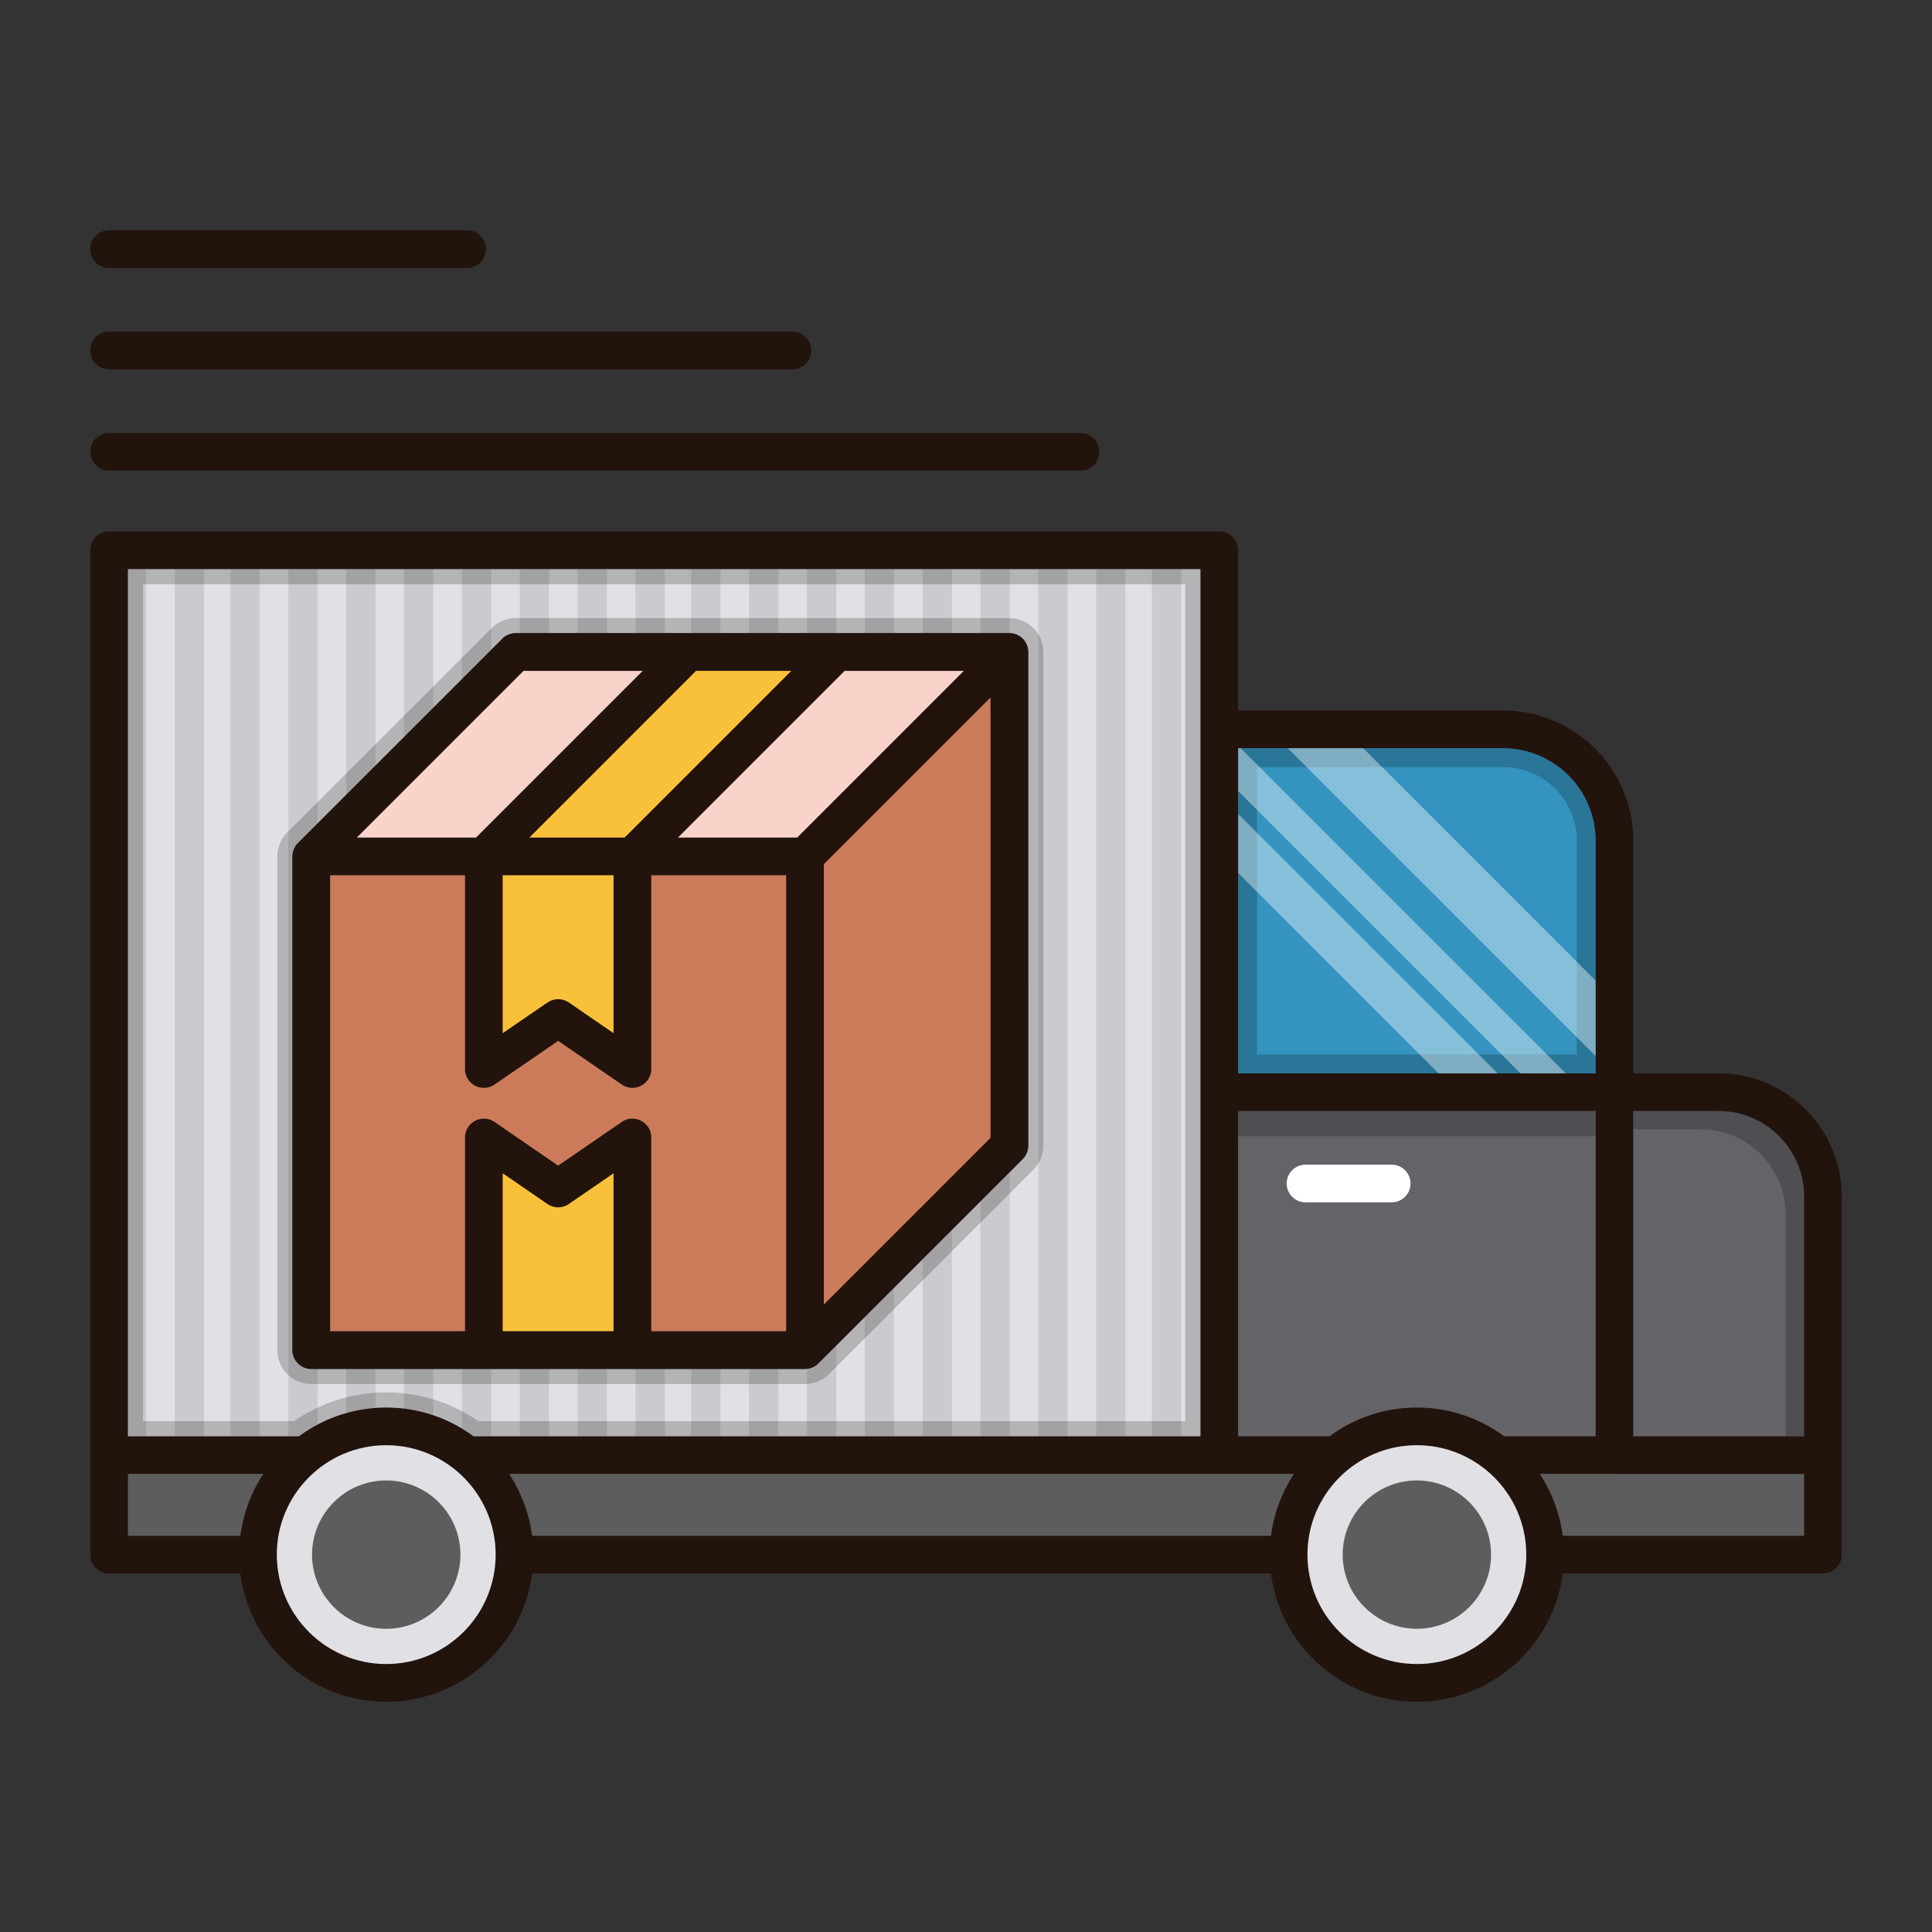 <?xml version="1.0" standalone="no"?><!DOCTYPE svg PUBLIC "-//W3C//DTD SVG 1.1//EN" "http://www.w3.org/Graphics/SVG/1.1/DTD/svg11.dtd"><svg t="1625811994029" class="icon" viewBox="0 0 1024 1024" version="1.1" xmlns="http://www.w3.org/2000/svg" p-id="47416" xmlns:xlink="http://www.w3.org/1999/xlink" width="200" height="200"><rect x="0" y="0" width="1024" height="1024" fill="#333333" stroke="none"/><defs><style type="text/css"></style></defs><path d="M933.34 572.86c-7-2.56-14.54-3.96-22.42-3.96h-45.22V445.6c0-23.78-12.1-44.8-30.46-57.22a68.74 68.74 0 0 0-38.58-11.8h-140.42v-84.9c0-5.54-4.48-10-10-10H57.84c-5.52 0-10 4.46-10 10v532.3c0 5.52 4.48 10 10 10h69.54c4.94 38.3 37.72 67.98 77.32 67.98 39.62 0 72.4-29.68 77.34-67.98h391.6c4.94 38.3 37.72 67.98 77.34 67.98 39.6 0 72.38-29.68 77.32-67.98h137.86c5.52 0 10-4.48 10-10v-52.7-137.14-0.02c0-28.1-17.86-52.1-42.82-61.26z m-277.1-176.28h140.42c10.04 0 19.38 3.04 27.16 8.24 13.18 8.78 21.88 23.78 21.88 40.78v123.3h-189.46v-172.32z m0 192.32h189.46v172.32H797.2a77.556 77.556 0 0 0-46.22-15.22c-17.3 0-33.3 5.66-46.24 15.22h-48.5v-172.32zM67.84 301.68h568.4V761.22H250.94c-12.96-9.56-28.94-15.22-46.24-15.22-17.28 0-33.28 5.66-46.22 15.22H67.84V301.68z m59.54 512.3H67.84v-32.76h71.7a77.678 77.678 0 0 0-12.16 32.76z m77.32 67.98c-31.96 0-57.98-26-57.98-57.98S172.74 766 204.7 766c31.98 0 58 26 58 57.98s-26.02 57.98-58 57.98z m468.94-67.98h-391.6c-1.56-11.98-5.8-23.1-12.16-32.76H685.8a77.678 77.678 0 0 0-12.16 32.76z m135.32 10.04c-0.04 31.96-26.04 57.94-57.98 57.94-31.98 0-58-26-58-57.98s26.02-57.98 58-57.98c31.94 0 57.94 25.98 57.98 57.94 0 0.02-0.02 0.02-0.02 0.04s0.02 0.04 0.02 0.04z m147.2-10.04h-127.86c-1.54-11.98-5.8-23.1-12.16-32.76h39.48c0.02 0 0.06 0.02 0.08 0.02h100.46v32.74z m0-52.76h-90.46v-172.32H910.92c6.24 0 12.18 1.26 17.6 3.56 16.22 6.88 27.64 22.96 27.64 41.66v127.1z" fill="#23130D" p-id="47417"></path><path d="M956.16 781.24v32.74h-127.86c-1.54-11.98-5.8-23.1-12.16-32.76h39.48c0.02 0 0.06 0.02 0.08 0.02h100.46zM139.54 781.22a77.678 77.678 0 0 0-12.16 32.76H67.84v-32.76h71.7z" fill="#5D5D5D" p-id="47418"></path><path d="M262.7 823.98c0 31.98-26.02 57.98-58 57.98-31.96 0-57.98-26-57.98-57.98S172.74 766 204.7 766c31.98 0 58 26 58 57.98z" fill="#E1E1E5" p-id="47419"></path><path d="M244.028 823.98c0 21.682-17.642 39.31-39.324 39.31-21.668 0-39.31-17.628-39.31-39.31s17.642-39.31 39.31-39.31c21.682 0 39.324 17.628 39.324 39.31zM685.8 781.22a77.678 77.678 0 0 0-12.16 32.76h-391.6c-1.56-11.98-5.8-23.1-12.16-32.76H685.8z" fill="#5D5D5D" p-id="47420"></path><path d="M808.94 823.98c0 0.02 0.02 0.04 0.02 0.04-0.04 31.96-26.04 57.94-57.98 57.94-31.98 0-58-26-58-57.98s26.02-57.98 58-57.98c31.94 0 57.94 25.98 57.98 57.94 0 0.02-0.02 0.02-0.02 0.04z" fill="#E1E1E5" p-id="47421"></path><path d="M956.16 634.12v127.1h-90.46v-172.32H910.92c6.24 0 12.18 1.26 17.6 3.56 16.22 6.88 27.64 22.96 27.64 41.66z" fill="#636368" p-id="47422"></path><path d="M956.16 634.12v127.1h-9.66v-117.44c0-18.7-11.42-34.78-27.64-41.66a44.912 44.912 0 0 0-17.6-3.56h-35.56v-9.66H910.92c6.24 0 12.18 1.26 17.6 3.56 16.22 6.88 27.64 22.96 27.64 41.66z" opacity=".2" p-id="47423"></path><path d="M656.24 588.9v172.32h48.5a77.572 77.572 0 0 1 46.24-15.22c17.28 0 33.28 5.66 46.22 15.22h48.5v-172.32h-189.46z m81.4 48.38h-45.7c-5.52 0-10-4.48-10-10s4.48-10 10-10h45.7c5.52 0 10 4.48 10 10s-4.48 10-10 10z" fill="#636368" p-id="47424"></path><path d="M656.24 588.9v13.34h189.46v-13.34h-189.46z" opacity=".2" p-id="47425"></path><path d="M845.7 445.6v123.3h-189.46v-172.32h140.42c10.04 0 19.38 3.04 27.16 8.24 13.18 8.78 21.88 23.78 21.88 40.78z" fill="#3594BF" p-id="47426"></path><path d="M796.66 406.58c7.718 0 15.188 2.266 21.616 6.562 10.91 7.268 17.424 19.402 17.424 32.458v113.3h-169.46v-152.32h130.42m0-10h-140.42v172.32h189.46V445.6c0-17-8.7-32-21.88-40.78a48.72 48.72 0 0 0-27.16-8.24z" opacity=".2" p-id="47427"></path><path d="M67.84 301.68v459.54h90.64a78.52 78.52 0 0 1 9.86-6.2c4.78-2.54 9.86-4.58 15.16-6.08 4.98-1.42 10.16-2.34 15.5-2.72 1.88-0.16 3.78-0.22 5.7-0.22 3.2 0 6.36 0.2 9.46 0.56 5.36 0.66 10.54 1.86 15.5 3.54 5.34 1.8 10.42 4.18 15.16 7.04 2.12 1.26 4.16 2.62 6.12 4.08h385.3v-182.28-0.04-277.22H67.84z m477.14 305.56c0 0.14-0.04 0.28-0.04 0.44-0.02 0.5-0.06 1-0.14 1.5-0.08 0.38-0.22 0.72-0.32 1.08-0.08 0.26-0.14 0.52-0.26 0.78-0.16 0.42-0.4 0.82-0.62 1.2-0.1 0.18-0.18 0.36-0.28 0.52-0.38 0.58-0.82 1.1-1.3 1.58l-6.84 6.84-15.5 15.5-15.16 15.16-46.18 46.18-15.16 15.16-9.44 9.44c-0.46 0.48-0.98 0.9-1.54 1.26-0.2 0.14-0.42 0.22-0.62 0.34-0.36 0.2-0.72 0.42-1.1 0.58-0.28 0.12-0.58 0.18-0.86 0.26-0.34 0.12-0.66 0.24-1.02 0.3-0.3 0.06-0.6 0.1-0.92 0.12-0.2 0.02-0.42 0.04-0.62 0.04-0.14 0-0.26 0.04-0.4 0.04H165c-5.52 0-10-4.48-10-10V453.92c0-0.66 0.08-1.32 0.2-1.96 0.06-0.28 0.16-0.56 0.26-0.84 0.1-0.34 0.18-0.7 0.32-1.02 0.12-0.34 0.3-0.62 0.48-0.92 0.14-0.28 0.26-0.56 0.44-0.82 0.34-0.5 0.74-1 1.16-1.44 0.04-0.02 0.06-0.04 0.08-0.08l10.4-10.4 15.16-15.16 15.5-15.5 15.16-15.14 15.5-15.5 15.16-15.16 21.4-21.4c0.48-0.5 1.02-0.96 1.6-1.34 0.06-0.04 0.14-0.06 0.2-0.1 0.5-0.32 1-0.58 1.54-0.8 0.12-0.06 0.26-0.08 0.4-0.14 0.48-0.16 0.96-0.32 1.46-0.42 0.18-0.04 0.34-0.04 0.52-0.06 0.46-0.06 0.92-0.14 1.4-0.14h261.64c0.06 0 0.14 0 0.2 0.02 0.38 0 0.74 0.06 1.1 0.12 0.22 0.02 0.42 0.02 0.62 0.06 0.48 0.08 0.94 0.24 1.4 0.4 0.16 0.06 0.32 0.08 0.48 0.16 0.5 0.2 0.98 0.46 1.44 0.74 0.08 0.06 0.18 0.1 0.28 0.16 1.12 0.74 2.08 1.7 2.82 2.82 0.08 0.14 0.14 0.28 0.22 0.42 0.26 0.42 0.5 0.84 0.68 1.3 0.1 0.24 0.16 0.48 0.24 0.72 0.12 0.38 0.26 0.74 0.34 1.14 0.08 0.48 0.12 0.98 0.14 1.48 0 0.16 0.04 0.3 0.04 0.46v261.66z" fill="#E1E1E5" p-id="47428"></path><path d="M628.24 309.68V753.22H253.512a78.15 78.15 0 0 0-4.56-2.93 85.006 85.006 0 0 0-16.726-7.768 86.35 86.35 0 0 0-17.144-3.91 90.164 90.164 0 0 0-10.384-0.614c-2.3 0-4.37 0.08-6.32 0.244a84.334 84.334 0 0 0-17.058 2.998 85.02 85.02 0 0 0-16.722 6.706 86.196 86.196 0 0 0-8.678 5.272H75.84V309.68h552.4m-357.184 18.086a10 10 0 0 0-1.264 0.18c-0.96 0.196-1.766 0.464-2.358 0.662l-0.18 0.06a9.02 9.02 0 0 0-0.86 0.322 17.168 17.168 0 0 0-2.248 1.138c-0.214 0.112-0.46 0.25-0.708 0.418-1.04 0.68-2.022 1.496-2.922 2.424l-21.352 21.352-15.16 15.16-15.496 15.496-15.164 15.144-15.5 15.5-15.16 15.16-9.56 9.56-0.086 0.042-0.9 0.942-0.782 0.782-0.098 0.196a19.368 19.368 0 0 0-1.138 1.5c-0.43 0.62-0.72 1.188-0.898 1.552-0.242 0.408-0.584 1.02-0.884 1.802a13.11 13.11 0 0 0-0.508 1.542 13.012 13.012 0 0 0-0.452 1.582l-0.022 0.102-0.018 0.102a18.534 18.534 0 0 0-0.336 3.434v261.64c0 9.926 8.074 18 18 18h261.66c0.376 0 0.706-0.024 0.978-0.054 0.256-0.012 0.492-0.032 0.704-0.052 0.58-0.042 1.144-0.118 1.712-0.226a12.6 12.6 0 0 0 1.926-0.518c0.366-0.096 0.962-0.262 1.602-0.536 0.732-0.308 1.32-0.642 1.708-0.862l0.158-0.09c0.244-0.122 0.67-0.34 1.164-0.67a16.538 16.538 0 0 0 2.83-2.322l9.392-9.392 15.16-15.16 46.18-46.18 15.16-15.16 15.5-15.5 6.84-6.84a17.92 17.92 0 0 0 2.336-2.852l0.046-0.07 0.044-0.072c0.176-0.28 0.338-0.576 0.48-0.856 0.274-0.47 0.67-1.158 1.024-2.032a12.28 12.28 0 0 0 0.52-1.506l0.014-0.044 0.03-0.104 0.04-0.12c0.104-0.318 0.278-0.85 0.418-1.51l0.04-0.192 0.03-0.194c0.11-0.692 0.184-1.412 0.222-2.192 0.032-0.276 0.058-0.614 0.058-1.01V345.58c0-0.398-0.026-0.734-0.056-1.016a19.358 19.358 0 0 0-0.232-2.238l-0.022-0.128-0.026-0.128a14.35 14.35 0 0 0-0.498-1.806l-0.056-0.172-0.034-0.108-0.02-0.06a13.942 13.942 0 0 0-0.392-1.126 15.502 15.502 0 0 0-1.13-2.25 13.148 13.148 0 0 0-0.25-0.464l-0.126-0.22-0.14-0.212a17.9 17.9 0 0 0-5.084-5.086l-0.144-0.094-0.148-0.088a7.854 7.854 0 0 0-0.304-0.174 17.72 17.72 0 0 0-2.382-1.22 9.536 9.536 0 0 0-1.158-0.416 15.752 15.752 0 0 0-2.454-0.664 9.92 9.92 0 0 0-1.112-0.14 14.486 14.486 0 0 0-1.374-0.148 9.194 9.194 0 0 0-0.854-0.038H273.34c-0.94 0-1.716 0.108-2.232 0.18l-0.052 0.002M636.24 301.68H67.84v459.54h90.64a78.52 78.52 0 0 1 9.86-6.2c4.78-2.54 9.86-4.58 15.16-6.08 4.98-1.42 10.16-2.34 15.5-2.72 1.88-0.16 3.78-0.22 5.7-0.22 3.2 0 6.36 0.2 9.46 0.56 5.36 0.66 10.54 1.86 15.5 3.54 5.34 1.8 10.42 4.18 15.16 7.04 2.12 1.26 4.16 2.62 6.12 4.08h385.3v-182.28-0.04-277.22zM165 725.56c-5.52 0-10-4.48-10-10V453.92c0-0.66 0.08-1.32 0.2-1.96 0.06-0.28 0.16-0.56 0.26-0.84 0.1-0.34 0.18-0.7 0.32-1.02 0.12-0.34 0.3-0.62 0.48-0.92 0.14-0.28 0.26-0.56 0.44-0.82 0.34-0.5 0.74-1 1.16-1.44 0.04-0.02 0.06-0.04 0.08-0.08l10.4-10.4 15.16-15.16 15.5-15.5 15.16-15.14 15.5-15.5 15.16-15.16 21.4-21.4c0.48-0.5 1.02-0.96 1.6-1.34 0.06-0.04 0.14-0.06 0.2-0.1 0.5-0.32 1-0.58 1.54-0.8 0.12-0.06 0.26-0.08 0.4-0.14 0.48-0.16 0.96-0.32 1.46-0.42 0.18-0.04 0.34-0.04 0.52-0.06 0.46-0.06 0.92-0.14 1.4-0.14h261.64c0.06 0 0.14 0 0.2 0.02 0.38 0 0.74 0.06 1.1 0.12 0.22 0.02 0.42 0.02 0.62 0.06 0.48 0.08 0.94 0.24 1.4 0.4 0.16 0.06 0.32 0.08 0.48 0.16 0.5 0.2 0.98 0.46 1.44 0.74 0.08 0.06 0.18 0.1 0.28 0.16 1.12 0.74 2.08 1.7 2.82 2.82 0.08 0.14 0.14 0.28 0.22 0.42 0.26 0.42 0.5 0.84 0.68 1.3 0.1 0.24 0.16 0.48 0.24 0.72 0.12 0.38 0.26 0.74 0.34 1.14 0.08 0.48 0.12 0.98 0.14 1.48 0 0.16 0.04 0.3 0.04 0.46v261.66c0 0.14-0.04 0.28-0.04 0.44-0.02 0.5-0.06 1-0.14 1.5-0.08 0.38-0.22 0.72-0.32 1.08-0.08 0.26-0.14 0.52-0.26 0.78-0.16 0.42-0.4 0.82-0.62 1.2-0.1 0.18-0.18 0.36-0.28 0.52-0.38 0.58-0.82 1.1-1.3 1.58l-6.84 6.84-15.5 15.5-15.16 15.16-46.18 46.18-15.16 15.16-9.44 9.44c-0.46 0.48-0.98 0.9-1.54 1.26-0.2 0.14-0.42 0.22-0.62 0.34-0.36 0.2-0.72 0.42-1.1 0.58-0.28 0.12-0.58 0.18-0.86 0.26-0.34 0.12-0.66 0.24-1.02 0.3-0.3 0.06-0.6 0.1-0.92 0.12-0.2 0.02-0.42 0.04-0.62 0.04-0.14 0-0.26 0.04-0.4 0.04H165z" opacity=".2" p-id="47429"></path><path d="M747.64 627.28c0 5.52-4.48 10-10 10h-45.7c-5.52 0-10-4.48-10-10s4.48-10 10-10h45.7c5.52 0 10 4.48 10 10z" fill="#FFFFFF" p-id="47430"></path><path d="M544.94 345.12c-0.02-0.5-0.06-1-0.14-1.48-0.08-0.4-0.22-0.76-0.34-1.14-0.08-0.24-0.14-0.48-0.24-0.72a8.04 8.04 0 0 0-0.68-1.3c-0.08-0.14-0.14-0.28-0.22-0.42-0.74-1.12-1.7-2.08-2.82-2.82-0.1-0.06-0.2-0.1-0.28-0.16-0.46-0.28-0.94-0.54-1.44-0.74-0.16-0.08-0.32-0.1-0.48-0.16-0.46-0.16-0.92-0.32-1.4-0.4-0.2-0.04-0.4-0.04-0.62-0.06-0.42-0.06-0.84-0.14-1.3-0.14H273.34c-0.48 0-0.94 0.08-1.4 0.14-0.18 0.02-0.34 0.02-0.52 0.06-0.5 0.1-0.98 0.26-1.46 0.42-0.14 0.06-0.28 0.08-0.4 0.14-0.54 0.22-1.04 0.48-1.54 0.8-0.06 0.04-0.14 0.06-0.2 0.1-0.58 0.38-1.12 0.84-1.6 1.34l-108.28 108.26c-0.02 0.04-0.04 0.06-0.08 0.08-0.42 0.44-0.82 0.94-1.16 1.44-0.18 0.26-0.3 0.54-0.44 0.82-0.18 0.3-0.36 0.58-0.48 0.92-0.14 0.32-0.22 0.68-0.32 1.02-0.1 0.28-0.2 0.56-0.26 0.84-0.12 0.64-0.2 1.3-0.2 1.96v261.64c0 5.52 4.48 10 10 10h261.66c0.14 0 0.26-0.04 0.4-0.04 0.52-0.02 1.04-0.06 1.54-0.16 0.36-0.06 0.68-0.18 1.02-0.3 0.28-0.08 0.58-0.14 0.86-0.26 0.38-0.16 0.74-0.38 1.1-0.58 0.2-0.12 0.42-0.2 0.62-0.34 0.56-0.36 1.08-0.78 1.54-1.26l108.28-108.28c0.48-0.48 0.92-1 1.3-1.58 0.1-0.16 0.18-0.34 0.28-0.52 0.22-0.38 0.46-0.78 0.62-1.2 0.12-0.26 0.18-0.52 0.26-0.78 0.1-0.36 0.24-0.7 0.32-1.08 0.08-0.5 0.12-1 0.14-1.5 0-0.16 0.04-0.3 0.04-0.44V345.58c0-0.16-0.04-0.3-0.04-0.46z m-125.54 10.46l-88.34 88.34H280.6l88.32-88.34h50.48z m-94.2 108.34v83.68l-23.7-16.28c-0.04-0.04-0.08-0.04-0.14-0.08-0.32-0.22-0.68-0.38-1.02-0.56-0.26-0.12-0.48-0.28-0.74-0.38-0.3-0.12-0.62-0.2-0.92-0.28-0.32-0.1-0.62-0.22-0.94-0.28-0.3-0.04-0.6-0.06-0.88-0.08-0.34-0.04-0.68-0.1-1.02-0.1-0.32 0-0.64 0.06-0.98 0.1-0.3 0.02-0.62 0.02-0.92 0.08-0.32 0.06-0.62 0.18-0.92 0.26-0.32 0.1-0.64 0.18-0.96 0.3-0.24 0.1-0.46 0.26-0.7 0.38-0.36 0.18-0.72 0.34-1.06 0.56-0.04 0.04-0.08 0.04-0.12 0.08l-23.72 16.28v-83.68h58.74z m-47.72-108.34h63.16l-88.34 88.34H189.14l88.34-88.34z m47.72 349.98h-58.74v-83.68l23.7 16.28v0.02c0.4 0.26 0.8 0.5 1.22 0.7l0.42 0.18c0.28 0.12 0.56 0.24 0.86 0.34 0.16 0.06 0.34 0.1 0.5 0.16 0.28 0.08 0.56 0.14 0.84 0.18 0.16 0.04 0.34 0.06 0.5 0.1 0.4 0.04 0.82 0.08 1.24 0.08h0.16c0.42 0 0.84-0.04 1.24-0.08 0.16-0.04 0.34-0.06 0.5-0.1 0.28-0.04 0.56-0.1 0.84-0.18 0.16-0.06 0.34-0.1 0.5-0.16 0.3-0.1 0.58-0.22 0.88-0.34 0.12-0.06 0.26-0.1 0.38-0.18 0.44-0.2 0.84-0.44 1.24-0.7v-0.02l23.72-16.28v83.68z m91.46 0H345.2v-102.68-0.04c0-1.3-0.26-2.62-0.78-3.86-0.26-0.6-0.58-1.18-0.96-1.74 0 0 0-0.02-0.02-0.02-0.1-0.16-0.24-0.3-0.36-0.44-0.28-0.36-0.56-0.72-0.88-1.04-0.22-0.22-0.48-0.4-0.74-0.6-0.24-0.2-0.48-0.42-0.76-0.62a7.36 7.36 0 0 0-0.88-0.46c-0.28-0.16-0.54-0.32-0.84-0.44-0.34-0.12-0.68-0.22-1.02-0.32-0.28-0.08-0.54-0.18-0.84-0.24-0.5-0.1-1.02-0.12-1.54-0.14-0.12-0.02-0.24-0.04-0.38-0.04h-0.02c-1.3 0-2.62 0.26-3.86 0.78-0.62 0.26-1.2 0.58-1.74 0.96-0.02 0-0.02 0-0.04 0.02l-33.72 23.16-33.7-23.16c-0.02-0.02-0.02-0.02-0.04-0.02-0.54-0.38-1.12-0.7-1.74-0.96-1.24-0.52-2.56-0.78-3.86-0.78h-0.02c-0.14 0-0.26 0.02-0.4 0.04-0.5 0.02-1.02 0.04-1.54 0.14-0.28 0.06-0.54 0.16-0.8 0.24-0.36 0.1-0.7 0.18-1.04 0.32-0.28 0.12-0.54 0.28-0.82 0.42-0.3 0.16-0.62 0.3-0.9 0.5-0.26 0.16-0.5 0.38-0.74 0.56-0.26 0.22-0.54 0.42-0.78 0.64-0.3 0.32-0.56 0.66-0.84 1-0.12 0.16-0.28 0.3-0.4 0.48 0 0 0 0.02-0.02 0.02-0.36 0.56-0.68 1.14-0.94 1.74-0.52 1.24-0.78 2.56-0.78 3.86V705.56H175V463.92h71.46V566.64c0 0.66 0.06 1.32 0.2 1.98 0.26 1.32 0.8 2.54 1.54 3.62v0.02c0.32 0.48 0.68 0.88 1.06 1.28 0.1 0.1 0.18 0.18 0.28 0.26 0.4 0.4 0.84 0.78 1.32 1.1h0.02c0.46 0.32 0.96 0.58 1.48 0.82 0.12 0.04 0.24 0.1 0.36 0.14 0.5 0.22 1.04 0.38 1.58 0.5l0.36 0.06c0.58 0.12 1.18 0.18 1.78 0.18h0.02c0.6 0 1.2-0.06 1.8-0.18 0.18-0.02 0.34-0.08 0.52-0.12 0.42-0.1 0.82-0.22 1.22-0.38 0.18-0.06 0.36-0.12 0.52-0.2 0.46-0.2 0.88-0.44 1.32-0.7 0.08-0.06 0.16-0.1 0.24-0.14 0-0.02 0.02-0.02 0.04-0.02l33.72-23.16 33.7 23.14 0.04 0.04c0.08 0.04 0.18 0.08 0.26 0.14 0.42 0.28 0.86 0.5 1.3 0.7 0.16 0.08 0.34 0.14 0.5 0.2 0.42 0.16 0.82 0.28 1.24 0.38 0.18 0.04 0.34 0.1 0.52 0.12 0.6 0.12 1.2 0.18 1.8 0.18h0.02c0.6 0 1.18-0.06 1.78-0.18l0.36-0.06c0.54-0.12 1.06-0.28 1.58-0.5 0.12-0.04 0.24-0.1 0.36-0.14 0.5-0.24 1-0.5 1.48-0.82h0.02c0.48-0.32 0.9-0.7 1.32-1.1a1.6 1.6 0 0 0 0.26-0.26c0.38-0.4 0.74-0.8 1.06-1.28 0.02 0 0.02-0.02 0.02-0.02 0.4-0.6 0.74-1.24 1.02-1.92 0.48-1.18 0.72-2.44 0.72-3.68V463.92h71.46v241.64z m5.86-261.64h-63.18l88.34-88.34h63.16l-88.32 88.34z m102.46 159.18l-88.32 88.32V458.06l88.32-88.34v233.38z" fill="#23130D" p-id="47431"></path><path d="M340.64 355.58l-88.34 88.34H189.14l88.34-88.34z" fill="#F8D3C9" p-id="47432"></path><path d="M419.4 355.58l-88.34 88.34H280.6l88.32-88.34z" fill="#F9C139" p-id="47433"></path><path d="M510.84 355.58l-88.32 88.34h-63.18l88.34-88.34z" fill="#F8D3C9" p-id="47434"></path><path d="M524.98 369.72v233.38l-88.32 88.32V458.06z" fill="#CC7B5A" p-id="47435"></path><path d="M325.2 621.88v83.68h-58.74v-83.68l23.7 16.28v0.02c0.4 0.26 0.8 0.5 1.22 0.7l0.42 0.18c0.28 0.12 0.56 0.24 0.86 0.34 0.16 0.06 0.34 0.1 0.5 0.16 0.28 0.08 0.56 0.14 0.84 0.18 0.16 0.04 0.34 0.06 0.5 0.1 0.4 0.04 0.82 0.08 1.24 0.08h0.16c0.42 0 0.84-0.04 1.24-0.08 0.16-0.04 0.34-0.06 0.5-0.1 0.28-0.04 0.56-0.1 0.84-0.18 0.16-0.06 0.34-0.1 0.5-0.16 0.3-0.1 0.58-0.22 0.88-0.34 0.12-0.06 0.26-0.1 0.38-0.18 0.44-0.2 0.84-0.44 1.24-0.7v-0.02l23.72-16.28zM325.2 463.92v83.68l-23.7-16.28c-0.04-0.04-0.08-0.04-0.14-0.08-0.32-0.22-0.68-0.38-1.02-0.56-0.26-0.12-0.48-0.28-0.74-0.38-0.3-0.12-0.62-0.2-0.92-0.28-0.32-0.1-0.62-0.22-0.94-0.28-0.3-0.04-0.6-0.06-0.88-0.08-0.34-0.04-0.68-0.1-1.02-0.1-0.32 0-0.64 0.06-0.98 0.1-0.3 0.02-0.62 0.02-0.92 0.08-0.32 0.06-0.62 0.18-0.92 0.26-0.32 0.1-0.64 0.18-0.96 0.3-0.24 0.1-0.46 0.26-0.7 0.38-0.36 0.18-0.72 0.34-1.06 0.56-0.04 0.04-0.08 0.04-0.12 0.08l-23.72 16.28v-83.68h58.74z" fill="#F9C139" p-id="47436"></path><path d="M416.66 463.92v241.64H345.2v-102.68-0.04c0-1.3-0.26-2.62-0.78-3.86-0.26-0.6-0.58-1.18-0.96-1.74 0 0 0-0.02-0.02-0.02-0.1-0.16-0.24-0.3-0.36-0.44-0.28-0.36-0.56-0.72-0.88-1.04-0.22-0.22-0.48-0.4-0.74-0.6-0.24-0.2-0.48-0.42-0.76-0.62a7.36 7.36 0 0 0-0.88-0.46c-0.28-0.16-0.54-0.32-0.84-0.44-0.34-0.12-0.68-0.22-1.02-0.32-0.28-0.08-0.54-0.18-0.84-0.24-0.5-0.1-1.02-0.12-1.54-0.14-0.12-0.02-0.24-0.04-0.38-0.04h-0.02c-1.3 0-2.62 0.26-3.86 0.78-0.62 0.26-1.2 0.58-1.74 0.96-0.02 0-0.02 0-0.04 0.02l-33.72 23.16-33.7-23.16c-0.02-0.02-0.02-0.02-0.04-0.02-0.54-0.38-1.12-0.7-1.74-0.96-1.24-0.52-2.56-0.78-3.86-0.78h-0.02c-0.14 0-0.26 0.02-0.4 0.04-0.5 0.02-1.02 0.04-1.54 0.14-0.28 0.06-0.54 0.16-0.8 0.24-0.36 0.1-0.7 0.18-1.04 0.32-0.28 0.12-0.54 0.28-0.82 0.42-0.3 0.16-0.62 0.3-0.9 0.5-0.26 0.16-0.5 0.38-0.74 0.56-0.26 0.22-0.54 0.42-0.78 0.64-0.3 0.32-0.56 0.66-0.84 1-0.12 0.16-0.28 0.3-0.4 0.48 0 0 0 0.02-0.02 0.02-0.36 0.56-0.68 1.14-0.94 1.74-0.52 1.24-0.78 2.56-0.78 3.86V705.56H175V463.92h71.46V566.64c0 0.66 0.06 1.32 0.2 1.98 0.26 1.32 0.8 2.54 1.54 3.62v0.02c0.32 0.48 0.68 0.88 1.06 1.28 0.1 0.1 0.18 0.18 0.28 0.26 0.4 0.4 0.84 0.78 1.32 1.1h0.02c0.46 0.32 0.96 0.58 1.48 0.82 0.12 0.04 0.24 0.1 0.36 0.14 0.5 0.22 1.04 0.38 1.58 0.5l0.36 0.06c0.58 0.12 1.18 0.18 1.78 0.18h0.02c0.6 0 1.2-0.06 1.8-0.18 0.18-0.02 0.34-0.08 0.52-0.12 0.42-0.1 0.82-0.22 1.22-0.38 0.18-0.06 0.36-0.12 0.52-0.2 0.46-0.2 0.88-0.44 1.32-0.7 0.08-0.06 0.16-0.1 0.24-0.14 0-0.02 0.02-0.02 0.04-0.02l33.72-23.16 33.7 23.14 0.04 0.04c0.08 0.04 0.18 0.08 0.26 0.14 0.42 0.28 0.86 0.5 1.3 0.7 0.16 0.08 0.34 0.14 0.5 0.2 0.42 0.16 0.82 0.28 1.24 0.38 0.18 0.04 0.34 0.1 0.52 0.12 0.6 0.12 1.2 0.18 1.8 0.18h0.02c0.6 0 1.18-0.06 1.78-0.18l0.36-0.06c0.54-0.12 1.06-0.28 1.58-0.5 0.12-0.04 0.24-0.1 0.36-0.14 0.5-0.24 1-0.5 1.48-0.82h0.02c0.48-0.32 0.9-0.7 1.32-1.1a1.6 1.6 0 0 0 0.26-0.26c0.38-0.4 0.74-0.8 1.06-1.28 0.02 0 0.02-0.02 0.02-0.02 0.4-0.6 0.74-1.24 1.02-1.92 0.48-1.18 0.72-2.44 0.72-3.68V463.92h71.46z" fill="#CC7B5A" p-id="47437"></path><path d="M57.842 249.478h514.796a10 10 0 1 0 0-20H57.842a10 10 0 0 0 0 20zM57.842 195.758h362.104a10 10 0 0 0 0-20H57.842a10 10 0 0 0 0 20zM57.842 142.036h189.728a10 10 0 0 0 0-20H57.842a10 10 0 0 0 0 20z" fill="#23130D" p-id="47438"></path><path d="M790.288 823.98c0 21.682-17.642 39.31-39.324 39.31-21.668 0-39.31-17.628-39.31-39.31s17.642-39.31 39.31-39.31c21.682 0 39.324 17.628 39.324 39.31z" fill="#5D5D5D" p-id="47439"></path><path d="M67.84 301.68h9.64v459.54h-9.64zM92.64 301.68h15.5v459.54h-15.5zM122.16 301.68h15.5v459.54h-15.5zM155 453.92v261.64c0 5.52 4.48 10 10 10h3.34v29.46a78.52 78.52 0 0 0-9.86 6.2h-5.66V301.68h15.52v134.76l-10.4 10.4c-0.02 0.04-0.04 0.06-0.08 0.08-0.42 0.44-0.82 0.94-1.16 1.44-0.18 0.26-0.3 0.54-0.44 0.82-0.18 0.3-0.36 0.58-0.48 0.92-0.14 0.32-0.22 0.68-0.32 1.02-0.1 0.28-0.2 0.56-0.26 0.84-0.12 0.64-0.2 1.3-0.2 1.96zM199 301.68v104.1l-15.5 15.5v-119.6zM183.5 725.56h15.5v20.66c-5.34 0.38-10.52 1.3-15.5 2.72v-23.38zM229.66 301.68v73.46l-15.5 15.5v-88.96zM214.16 725.56h15.5v24.54c-4.96-1.68-10.14-2.88-15.5-3.54v-21zM260.34 301.68v42.78l-15.52 15.52v-58.3zM244.82 725.56h15.52v35.66h-9.4c-1.96-1.46-4-2.82-6.12-4.08v-31.58zM275.5 301.68h15.5v33.9h-15.5zM275.5 725.56h15.5v35.66h-15.5zM306.16 301.68h15.5v33.9h-15.5zM306.16 725.56h15.5v35.66h-15.5zM336.82 301.68h15.52v33.9h-15.52zM336.82 725.56h15.52v35.66h-15.52z" opacity=".1" p-id="47440"></path><path d="M366.34 301.68h15.52v33.9h-15.52zM366.34 725.56h15.52v35.66h-15.52zM397.02 301.68h15.5v33.9h-15.5zM397.02 725.56h15.5v35.66h-15.5zM427.68 301.68h15.5v33.9h-15.5zM433.74 722.62l9.44-9.44v48.04h-15.5v-35.74c0.32-0.02 0.62-0.06 0.92-0.12 0.36-0.06 0.68-0.18 1.02-0.3 0.28-0.08 0.58-0.14 0.86-0.26 0.38-0.16 0.74-0.38 1.1-0.58 0.2-0.12 0.42-0.2 0.62-0.34 0.56-0.36 1.08-0.78 1.54-1.26zM458.34 301.68h15.52v33.9h-15.52zM458.34 698.02l15.52-15.52v78.72h-15.52zM489.02 301.68h15.5v33.9h-15.5zM489.02 667.34l15.5-15.5v109.38h-15.5zM535.18 301.68v33.92c-0.06-0.02-0.14-0.02-0.2-0.02h-15.3v-33.9h15.5zM519.68 636.68l15.5-15.5v140.04h-15.5zM550.34 301.68h15.52v459.54h-15.52zM581.02 301.68h15.5v459.54h-15.5z" opacity=".1" p-id="47441"></path><path d="M610.54 301.68h15.5v459.54h-15.5z" opacity=".1" p-id="47442"></path><path d="M793.72 568.9h-31.26l-106.22-106.22v-31.24zM829.88 568.9h-24.02l-149.62-149.62v-22.7h1.34zM845.7 519.76v39.92l-163.12-163.1h39.94z" fill="#FFFFFF" opacity=".4" p-id="47443"></path></svg>